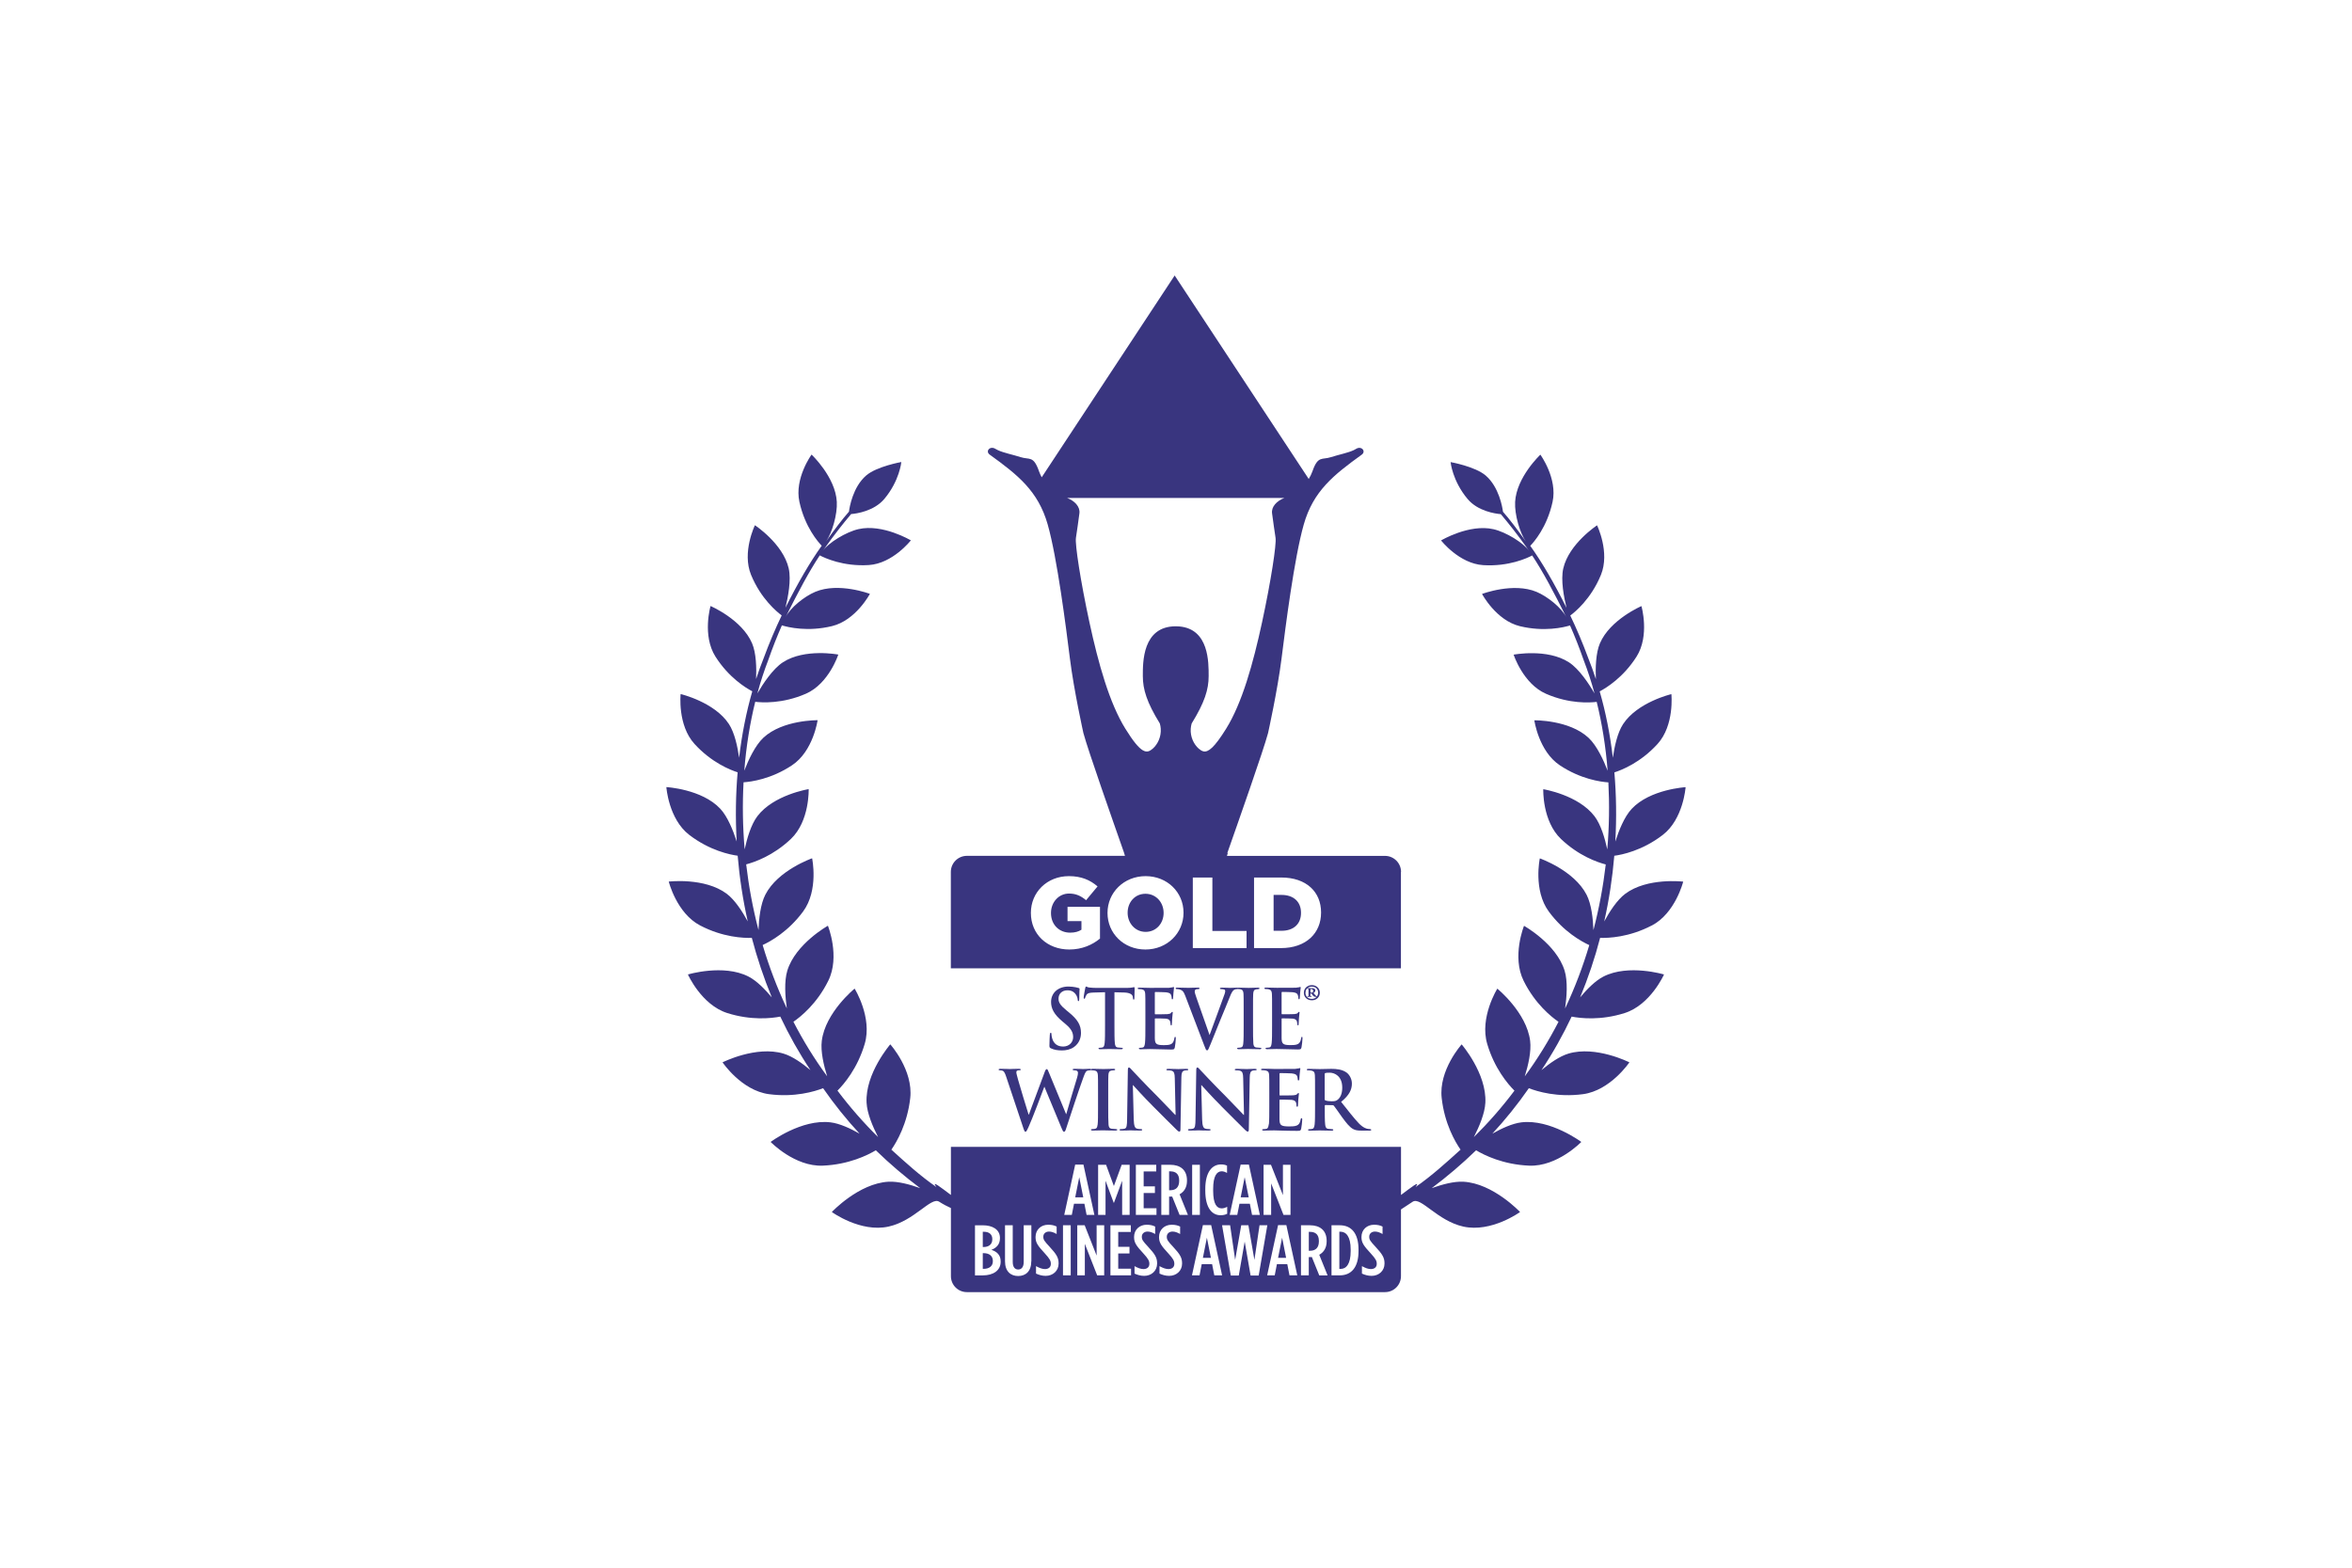 <?xml version="1.0" encoding="UTF-8"?> <svg xmlns="http://www.w3.org/2000/svg" id="Layer_1" width="600" height="400" viewBox="0 0 600 400"><defs><style>.cls-1{fill:#39357f;}</style></defs><path class="cls-1" d="m292.21,228.05c-2.73,0-4.55,2.21-4.55,4.81v.05c0,2.6,1.88,4.86,4.6,4.86s4.58-2.21,4.58-4.81v-.05c0-2.6-1.88-4.86-4.63-4.86Z"></path><path class="cls-1" d="m326.93,228.33h-2.03v9.16h2.03c2.98,0,4.96-1.65,4.96-4.55v-.05c0-2.88-1.98-4.55-4.96-4.55Z"></path><path class="cls-1" d="m357.41,222.48c0-2.27-1.84-4.1-4.1-4.1h-40.31l.21-.73h-.11c.02-.06.03-.11.05-.17,2.84-8.08,9.12-25.9,10.33-30.42,0,0,2.43-10.93,3.44-19.01s3.24-25.67,5.67-34.22c2.43-8.56,7.66-12.67,14.79-17.82,1.19-.86-.08-2.36-1.48-1.46-.17.11-.36.21-.57.31-1.48.7-3.79,1.13-5.8,1.78-2.29.75-3.31-.45-4.71,3.58-.26.73-.59,1.38-.96,1.99l-34.2-51.92-33.92,51.49c-.26-.49-.5-1.01-.7-1.57-1.4-4.03-2.42-2.84-4.71-3.58-1.98-.64-4.24-1.07-5.72-1.75-.24-.11-.45-.22-.65-.34-1.4-.9-2.67.6-1.48,1.46,7.13,5.15,12.36,9.27,14.79,17.82,2.43,8.56,4.66,26.14,5.67,34.22s3.44,19.01,3.44,19.01c1.22,4.52,7.5,22.34,10.33,30.42.11.3.17.6.27.9h-40.32c-2.27,0-4.1,1.84-4.1,4.1v24.6h114.82v-24.6Zm-76.81,17.01c-1.9,1.57-4.55,2.78-7.82,2.78-5.61,0-9.8-3.86-9.8-9.31v-.05c0-5.25,4.12-9.36,9.7-9.36,3.16,0,5.4.98,7.31,2.62l-2.93,3.52c-1.29-1.08-2.57-1.7-4.35-1.7-2.6,0-4.6,2.19-4.6,4.94v.05c0,2.91,2.03,4.99,4.89,4.99,1.21,0,2.13-.26,2.88-.75v-2.19h-3.55v-3.65h8.28v8.1Zm21.32-6.58c0,5.17-4.17,9.36-9.72,9.36s-9.67-4.14-9.67-9.31v-.05c0-5.17,4.17-9.36,9.72-9.36s9.67,4.14,9.67,9.31v.05Zm-1.05-73.07c-.3-.03-.61-.04-.93-.04-8.53,0-8.4,9.26-8.4,12.69s1.02,6.72,4.33,12.1c.14.45.21.9.24,1.34.14,2.06-.77,3.97-2.03,5.08-1.53,1.34-2.93,1.49-7-5.08-4.07-6.57-6.88-16.58-9.17-27.18s-3.69-19.86-3.44-21.5c.25-1.64.64-4.33.89-6.27.22-1.71-1.22-3.18-3.13-3.92h55.41c-1.91.74-3.36,2.21-3.13,3.92.25,1.94.64,4.63.89,6.27.25,1.64-1.15,10.9-3.44,21.5-2.29,10.6-5.09,20.61-9.17,27.18-3,4.83-4.55,6.03-5.76,5.79-.44-.09-.83-.36-1.24-.71-1.26-1.11-2.17-3.02-2.03-5.08.03-.44.11-.89.24-1.34,3.31-5.38,4.33-8.66,4.33-12.1s.11-11.99-7.47-12.65Zm17.13,82.07h-13.71v-18.01h4.99v13.63h8.72v4.37Zm19.01-9.05c0,5.2-3.78,9.05-10.26,9.05h-6.84v-18.01h6.94c6.43,0,10.16,3.7,10.16,8.9v.05Z"></path><polygon class="cls-1" points="274.29 305.5 276.34 305.5 275.32 300.37 274.29 305.5"></polygon><path class="cls-1" d="m298.52,298.87h-.28v4.82h.34c1.33,0,2.23-.73,2.23-2.37v-.11c0-1.75-.96-2.34-2.29-2.34Z"></path><polygon class="cls-1" points="317.52 300.37 316.5 305.5 318.55 305.5 317.52 300.37"></polygon><path class="cls-1" d="m334.16,314.31h-.28v4.82h.34c1.33,0,2.23-.73,2.23-2.37v-.11c0-1.75-.96-2.34-2.29-2.34Z"></path><path class="cls-1" d="m253.14,316.19v-.04c0-1.24-.86-1.86-2.15-1.86h-.28v3.89h.2c1.39,0,2.23-.71,2.23-1.99Z"></path><path class="cls-1" d="m341.95,314.27h-.28v9.5h.3c1.45,0,2.59-1.22,2.59-4.55v-.4c0-3.32-1.17-4.55-2.61-4.55Z"></path><path class="cls-1" d="m250.95,319.75h-.24v4h.2c1.43,0,2.37-.69,2.37-1.94v-.07c0-1.28-.9-1.99-2.33-1.99Z"></path><polygon class="cls-1" points="306.86 320.94 308.91 320.94 307.88 315.81 306.86 320.94"></polygon><polygon class="cls-1" points="326.04 320.94 328.09 320.94 327.07 315.81 326.04 320.94"></polygon><path class="cls-1" d="m421.38,236.15c6.01-3.14,8.01-11.2,8.01-11.2,0,0-9.19-1.1-14.79,3.11-2.09,1.57-4.01,4.55-5.36,7.05,1.26-5.6,2.1-11.21,2.57-16.76,1.91-.25,7.12-1.28,12.37-5.32,5.26-4.05,5.82-12.18,5.82-12.18,0,0-9.04.51-13.74,5.52-1.9,2.02-3.32,5.62-4.19,8.36.34-6.03.25-11.95-.24-17.65,1.83-.58,6.65-2.47,10.99-7.23,4.39-4.81,3.55-12.74,3.55-12.74,0,0-8.65,2.03-12.33,7.67-1.45,2.22-2.2,5.8-2.6,8.57-.7-5.97-1.83-11.66-3.36-16.94,1.65-.87,6-3.51,9.4-8.86,3.42-5.39,1.25-12.9,1.25-12.9,0,0-8,3.43-10.59,9.5-1.07,2.51-1.15,6.35-1.03,9.13-.59-1.8-1.22-3.56-1.9-5.24-1.45-3.95-3.01-7.6-4.63-10.99,1.2-.88,5.3-4.22,7.81-10.34,2.38-5.79-.98-12.67-.98-12.67,0,0-7.14,4.67-8.61,10.97-.7,2.99.17,7.43.82,10.08-3.1-6.2-6.21-11.58-9.25-15.82.91-.94,4.27-4.71,5.69-11.2,1.32-5.99-3.11-12.06-3.11-12.06,0,0-6.09,5.72-6.44,12.05-.18,3.21,1.23,7.97,2.72,10.07-2.22-3.11-4.12-5.63-5.82-7.55-.15-1.18-1.02-6.32-4.4-9.24-2.71-2.32-8.96-3.43-8.96-3.43,0,0,.44,4.77,4.34,9.42,2.61,3.11,7.05,3.74,8.47,3.86,2.02,2.41,3.96,4.8,7.21,9.36-1.46-2.04-5.87-4.79-9.1-5.52-6.17-1.41-13.35,2.87-13.35,2.87,0,0,4.62,5.92,10.74,6.3,6.54.41,11.27-1.81,12.5-2.47,2.88,4.37,5.32,9.03,8.73,15.78-1.23-2.44-4.81-5.3-7.59-6.48-5.96-2.51-13.93.52-13.93.52,0,0,3.59,6.77,9.67,8.23,6.17,1.49,11.13.31,12.78-.19,1.22,2.78,2.39,5.73,3.48,8.86,1.04,2.69,1.97,5.53,2.77,8.5-1.39-2.41-3.92-6.27-6.54-7.96-5.55-3.59-14.1-1.95-14.1-1.95,0,0,2.41,7.44,8.27,9.99,5.99,2.62,11.22,2.27,12.92,2.06,1.36,5.51,2.31,11.41,2.79,17.57-1.03-2.67-2.75-6.44-4.89-8.42-4.94-4.59-13.81-4.45-13.81-4.45,0,0,1.1,7.9,6.53,11.5,5.32,3.53,10.41,4.21,12.36,4.34.29,5.56.22,11.3-.28,17.11-.6-2.78-1.62-6.32-3.24-8.45-4.15-5.48-13.09-6.92-13.09-6.92,0,0-.29,8.13,4.53,12.71,4.53,4.31,9.31,5.95,11.41,6.49-.65,5.57-1.69,11.18-3.14,16.75-.11-2.89-.51-6.6-1.75-9.02-3.2-6.24-11.93-9.28-11.93-9.28,0,0-1.73,8.12,2.3,13.58,3.79,5.14,8.31,7.63,10.32,8.55-1.63,5.48-3.68,10.9-6.17,16.17.42-2.96.72-6.92-.13-9.66-2.11-6.84-10.35-11.43-10.35-11.43,0,0-3.18,7.86-.09,14.05,2.91,5.87,7.05,9.18,8.89,10.44-2.48,4.8-5.34,9.47-8.61,13.92.88-2.81,1.71-6.38,1.37-9.06-.9-7.25-8.37-13.32-8.37-13.32,0,0-4.58,7.33-2.58,14.1,1.84,6.24,5.27,10.26,6.95,11.93-3.19,4.25-6.66,8.2-10.36,11.85,1.37-2.66,2.81-6.06,2.94-8.79.37-7.44-6.05-14.87-6.05-14.87,0,0-5.91,6.56-5.09,13.71.73,6.52,3.4,11.12,4.81,13.15-3.76,3.41-7.39,6.7-11.48,9.54,1.51-2.03-1.49.37-3.71,2.02v-12.27h-114.82v12.27c-2.22-1.65-5.22-4.05-3.71-2.02-4.1-2.84-7.73-6.13-11.48-9.54,1.4-2.02,4.08-6.63,4.81-13.15.81-7.16-5.09-13.72-5.09-13.72,0,0-6.42,7.43-6.05,14.87.13,2.73,1.58,6.13,2.94,8.79-3.7-3.65-7.17-7.6-10.36-11.85,1.68-1.67,5.11-5.69,6.95-11.93,2-6.78-2.58-14.1-2.58-14.1,0,0-7.47,6.08-8.37,13.32-.34,2.68.49,6.25,1.37,9.06-3.27-4.45-6.13-9.11-8.61-13.92,1.84-1.26,5.98-4.57,8.89-10.45,3.08-6.2-.09-14.05-.09-14.05,0,0-8.24,4.6-10.35,11.43-.84,2.74-.55,6.7-.13,9.66-2.49-5.27-4.54-10.69-6.17-16.17,2.01-.92,6.53-3.42,10.32-8.55,4.03-5.46,2.3-13.58,2.3-13.58,0,0-8.74,3.04-11.93,9.28-1.24,2.42-1.64,6.12-1.75,9.02-1.45-5.57-2.49-11.19-3.14-16.75,2.09-.55,6.88-2.18,11.41-6.49,4.82-4.58,4.53-12.71,4.53-12.71,0,0-8.95,1.44-13.09,6.92-1.62,2.13-2.64,5.68-3.24,8.45-.5-5.82-.58-11.55-.28-17.11,1.96-.13,7.05-.81,12.36-4.34,5.43-3.6,6.53-11.5,6.53-11.5,0,0-8.87-.13-13.81,4.45-2.13,1.98-3.86,5.75-4.89,8.42.48-6.16,1.43-12.06,2.79-17.57,1.69.21,6.93.55,12.92-2.06,5.86-2.55,8.27-9.99,8.27-9.99,0,0-8.55-1.64-14.1,1.95-2.62,1.69-5.15,5.56-6.54,7.96.8-2.97,1.73-5.81,2.77-8.5,1.09-3.13,2.26-6.08,3.48-8.86,1.65.5,6.61,1.69,12.78.19,6.08-1.46,9.67-8.23,9.67-8.23,0,0-7.98-3.03-13.93-.52-2.78,1.17-6.36,4.03-7.59,6.48,3.41-6.75,5.85-11.41,8.73-15.78,1.23.65,5.96,2.88,12.5,2.47,6.12-.38,10.74-6.3,10.74-6.3,0,0-7.18-4.28-13.35-2.87-3.23.74-7.64,3.48-9.1,5.52,3.25-4.56,5.19-6.95,7.21-9.36,1.42-.12,5.85-.75,8.47-3.86,3.9-4.64,4.34-9.42,4.34-9.42,0,0-6.25,1.11-8.96,3.43-3.39,2.92-4.25,8.06-4.4,9.24-1.7,1.92-3.6,4.44-5.82,7.55,1.5-2.1,2.9-6.86,2.72-10.07-.35-6.33-6.44-12.05-6.44-12.05,0,0-4.42,6.07-3.1,12.06,1.43,6.49,4.79,10.26,5.69,11.2-3.04,4.24-6.15,9.63-9.25,15.82.65-2.64,1.52-7.09.82-10.08-1.47-6.3-8.61-10.97-8.61-10.97,0,0-3.36,6.88-.98,12.67,2.52,6.12,6.62,9.45,7.81,10.34-1.62,3.39-3.18,7.04-4.63,10.99-.68,1.69-1.31,3.44-1.9,5.24.12-2.78.05-6.62-1.03-9.13-2.59-6.07-10.59-9.5-10.59-9.5,0,0-2.17,7.51,1.25,12.9,3.39,5.35,7.74,7.99,9.4,8.86-1.52,5.28-2.66,10.98-3.36,16.94-.39-2.77-1.15-6.36-2.59-8.57-3.68-5.64-12.33-7.67-12.33-7.67,0,0-.84,7.93,3.55,12.74,4.34,4.76,9.17,6.65,10.99,7.23-.49,5.7-.58,11.62-.24,17.65-.88-2.74-2.3-6.34-4.19-8.36-4.7-5.02-13.75-5.52-13.75-5.52,0,0,.56,8.12,5.82,12.18,5.25,4.04,10.46,5.07,12.37,5.33.47,5.55,1.31,11.16,2.57,16.76-1.36-2.5-3.27-5.48-5.36-7.05-5.61-4.21-14.79-3.11-14.79-3.11,0,0,2,8.06,8.01,11.2,5.8,3.03,11.07,3.23,13.18,3.16,1.34,5.12,3.04,10.2,5.1,15.19-1.72-2.06-3.88-4.27-5.99-5.34-6.38-3.23-15.41-.51-15.41-.51,0,0,3.44,7.75,10.03,9.84,6.1,1.94,11.26,1.35,13.53.91,2.21,4.68,4.77,9.25,7.7,13.66-2.07-1.74-4.59-3.53-6.85-4.21-6.99-2.12-15.58,2.22-15.58,2.22,0,0,4.82,7.18,11.83,8.12,6.53.87,11.65-.68,13.82-1.52,2.86,4.12,5.97,7.99,9.31,11.6-2.35-1.34-5.1-2.61-7.42-2.89-7.4-.89-15.27,5-15.27,5,0,0,6.12,6.35,13.32,6.05,6.61-.28,11.43-2.67,13.51-3.92,3.59,3.49,7.38,6.71,11.32,9.66-2.62-.94-5.67-1.77-8.09-1.64-7.6.42-14.45,7.73-14.45,7.73,0,0,7.28,5.3,14.46,3.72,6.63-1.46,10.84-7.68,12.92-6.35,1.01.65,2.03,1.18,3,1.62v17.38c0,2.25,1.82,4.07,4.07,4.07h106.67c2.25,0,4.07-1.82,4.07-4.07v-17.03c.93-.62,1.91-1.27,3-1.97,2.08-1.33,6.29,4.89,12.92,6.35,7.18,1.58,14.46-3.72,14.46-3.72,0,0-6.86-7.31-14.45-7.73-2.42-.13-5.46.7-8.09,1.64,3.94-2.95,7.73-6.17,11.32-9.66,2.09,1.25,6.9,3.64,13.52,3.92,7.2.3,13.32-6.05,13.32-6.05,0,0-7.87-5.88-15.27-5-2.32.28-5.07,1.55-7.42,2.89,3.33-3.61,6.45-7.48,9.31-11.6,2.17.84,7.29,2.39,13.82,1.52,7-.94,11.83-8.12,11.83-8.12,0,0-8.59-4.34-15.58-2.22-2.26.68-4.78,2.47-6.85,4.21,2.93-4.41,5.49-8.98,7.7-13.66,2.27.44,7.43,1.03,13.53-.91,6.59-2.09,10.03-9.84,10.03-9.84,0,0-9.03-2.72-15.41.51-2.11,1.07-4.27,3.27-5.99,5.34,2.07-4.99,3.77-10.07,5.1-15.19,2.11.07,7.38-.13,13.18-3.16Zm-99.04,61.05h1.89l3.05,7.74v-7.74h1.93v12.78h-1.79l-3.15-8.04v8.04h-1.93v-12.78Zm-5.85-.04h2.11l2.79,12.82h-1.99l-.56-2.85h-2.65l-.56,2.85h-1.93l2.79-12.82Zm-9.02,6.23c0-4.42,1.81-6.28,4-6.28.68,0,1.04.09,1.55.31v1.86c-.5-.27-.9-.42-1.37-.42-1.23,0-2.17,1.19-2.17,4.51v.44c0,3.45.94,4.51,2.19,4.51.42,0,.88-.13,1.39-.4v1.77c-.5.27-1.02.38-1.71.38-2.19,0-3.88-1.9-3.88-6.28v-.4Zm-3.35-6.19h1.97v12.78h-1.97v-12.78Zm-14.36,0h5.2v1.7h-3.21v3.8h2.87v1.7h-2.87v3.89h3.27v1.7h-5.26v-12.78Zm-34.49,24.75c0,2.21-1.87,3.47-4.56,3.47h-1.99v-12.78h2.03c2.33,0,4.34,1,4.34,3.23v.07c0,1.72-1.08,2.54-2.19,2.96,1.33.42,2.37,1.26,2.37,2.92v.13Zm7.81-.13c0,2.52-1.39,3.76-3.35,3.76s-3.35-1.24-3.35-3.76v-9.19h1.97v9.35c0,1.33.56,1.94,1.39,1.94s1.41-.6,1.41-1.94v-9.35h1.95v9.19Zm6.97.58c0,1.88-1.47,3.14-3.29,3.14-.92,0-1.73-.24-2.47-.58v-1.9c.88.49,1.61.75,2.29.75.84,0,1.49-.44,1.49-1.31v-.04c0-.73-.26-1.26-1.55-2.67-1.73-1.88-2.35-2.68-2.35-4.13v-.04c0-1.88,1.41-3.12,3.21-3.12.94,0,1.55.16,2.17.46v1.9c-.76-.42-1.31-.62-1.95-.62-.8,0-1.45.49-1.45,1.3v.04c0,.71.26,1.1,1.55,2.48,1.87,2.01,2.35,2.87,2.35,4.31v.04Zm3.09,3.01h-1.97v-12.78h1.97v12.78Zm.28-15.43h-1.93l2.79-12.82h2.11l2.79,12.82h-1.99l-.56-2.85h-2.65l-.56,2.85Zm8.26,15.43h-1.79l-3.15-8.04v8.04h-1.93v-12.78h1.89l3.05,7.74v-7.74h1.93v12.78Zm.34-15.43h-1.89v-12.78h2.03l1.99,5.42,1.99-5.42h2.03v12.78h-1.91v-8.71l-2.09,5.63h-.06l-2.09-5.63v8.71Zm6.51,15.43h-5.26v-12.78h5.2v1.7h-3.21v3.8h2.87v1.7h-2.87v3.89h3.27v1.7Zm6.65-3.01c0,1.88-1.47,3.14-3.29,3.14-.92,0-1.73-.24-2.47-.58v-1.9c.88.49,1.61.75,2.29.75.84,0,1.49-.44,1.49-1.31v-.04c0-.73-.26-1.26-1.55-2.67-1.73-1.88-2.35-2.68-2.35-4.13v-.04c0-1.88,1.41-3.12,3.21-3.12.94,0,1.55.16,2.17.46v1.9c-.76-.42-1.31-.62-1.95-.62-.8,0-1.45.49-1.45,1.3v.04c0,.71.26,1.1,1.55,2.48,1.87,2.01,2.35,2.87,2.35,4.31v.04Zm6.37,0c0,1.88-1.47,3.14-3.29,3.14-.92,0-1.73-.24-2.47-.58v-1.9c.88.49,1.61.75,2.29.75.84,0,1.49-.44,1.49-1.31v-.04c0-.73-.26-1.26-1.55-2.67-1.73-1.88-2.35-2.68-2.35-4.13v-.04c0-1.88,1.41-3.12,3.21-3.12.94,0,1.55.16,2.17.46v1.9c-.76-.42-1.31-.62-1.95-.62-.8,0-1.45.49-1.45,1.3v.04c0,.71.26,1.1,1.55,2.48,1.87,2.01,2.35,2.87,2.35,4.31v.04Zm-.64-12.42l-1.89-4.68c-.08,0-.18.02-.26.02h-.52v4.66h-1.99v-12.78h2.29c2.49,0,4.26,1.26,4.26,3.98v.13c0,1.7-.78,2.81-1.89,3.42l2.13,5.26h-2.13Zm8.86,15.43l-.56-2.85h-2.65l-.56,2.85h-1.93l2.79-12.82h2.11l2.79,12.82h-1.99Zm9.26.05l-1.51-8.66-1.51,8.66h-2.03l-2.23-12.84h2.05l1.29,8.84,1.55-8.84h1.83l1.53,8.84,1.31-8.84h1.99l-2.21,12.84h-2.05Zm9.92-.05l-.56-2.85h-2.65l-.56,2.85h-1.93l2.79-12.82h2.11l2.79,12.82h-1.99Zm7.59,0l-1.89-4.68c-.08,0-.18.02-.26.02h-.52v4.66h-1.99v-12.78h2.29c2.49,0,4.26,1.26,4.26,3.98v.13c0,1.7-.78,2.81-1.89,3.42l2.13,5.26h-2.13Zm10.02-6.19c0,4.11-1.81,6.19-4.78,6.19h-2.11v-12.78h2.11c2.97,0,4.78,2.08,4.78,6.19v.4Zm6.63,3.18c0,1.88-1.47,3.14-3.29,3.14-.92,0-1.73-.24-2.47-.58v-1.9c.88.49,1.61.75,2.29.75.84,0,1.49-.44,1.49-1.31v-.04c0-.73-.26-1.26-1.55-2.67-1.73-1.88-2.35-2.68-2.35-4.13v-.04c0-1.88,1.41-3.12,3.21-3.12.94,0,1.55.16,2.17.46v1.9c-.76-.42-1.31-.62-1.95-.62-.8,0-1.45.49-1.45,1.3v.04c0,.71.26,1.1,1.55,2.48,1.87,2.01,2.35,2.87,2.35,4.31v.04Z"></path><path class="cls-1" d="m271.15,267.02c-1.19,0-2.33-.56-2.75-2.1-.1-.35-.17-.79-.17-1.06,0-.17-.02-.35-.19-.35-.15,0-.21.23-.23.54-.02.33-.1,1.58-.1,2.72,0,.46.06.56.37.71.83.39,1.69.54,2.81.54,1.02,0,2.1-.19,3.06-.85,1.39-.98,1.81-2.41,1.81-3.62,0-1.98-.83-3.41-3.15-5.3l-.54-.44c-1.6-1.31-2.04-2.04-2.04-2.99,0-1.25.87-2.14,2.29-2.14,1.25,0,1.81.62,2.1,1.02.4.54.5,1.18.5,1.37,0,.25.06.37.19.37.15,0,.21-.17.21-.62,0-1.62.08-2.22.08-2.49,0-.14-.1-.21-.27-.25-.21-.06-.46-.12-.79-.19-.46-.08-1.04-.17-1.77-.17-2.67,0-4.44,1.64-4.44,3.93,0,1.68.73,3.14,2.85,4.93l.89.75c1.6,1.35,1.89,2.31,1.89,3.33,0,1.1-.85,2.37-2.58,2.37Z"></path><path class="cls-1" d="m286.44,267.52c0-.1-.1-.17-.31-.17-.29,0-.71-.04-.98-.08-.58-.08-.69-.54-.75-1.12-.1-.89-.1-2.54-.1-4.45v-8.52c1.13.02,1.92.04,2.42.06,1.71.04,2.23.62,2.27,1.16,0,.06.02.17.02.23.02.31.06.42.21.42.12,0,.15-.12.17-.33,0-.54.06-1.97.06-2.41,0-.31-.02-.44-.15-.44-.08,0-.23.04-.52.1-.29.04-.71.1-1.33.1h-7.62c-.63,0-1.37-.04-1.92-.1-.48-.04-.67-.25-.83-.25-.12,0-.17.13-.23.39-.04.17-.4,2.06-.4,2.39,0,.23.04.33.17.33.12,0,.17-.08.21-.25.04-.17.13-.42.33-.73.29-.46.75-.56,1.87-.6.94-.02,2.14-.06,2.87-.08v8.52c0,1.91,0,3.56-.1,4.43-.06.6-.17,1.06-.56,1.14-.17.04-.4.08-.69.08-.23,0-.31.06-.31.17,0,.15.13.21.38.21.77,0,1.98-.06,2.42-.06.54,0,1.75.06,3.02.06.21,0,.37-.06.37-.21Z"></path><path class="cls-1" d="m294.75,253.11c.39,0,2.41.04,2.73.08.96.12,1.15.37,1.29.75.1.25.12.58.12.67,0,.25.04.37.17.37s.17-.12.19-.23c.04-.25.08-1.16.1-1.37.06-.96.15-1.2.15-1.35,0-.1-.02-.19-.12-.19s-.21.06-.31.08c-.15.04-.46.08-.83.12-.37.02-4.19.02-4.81.02-1,0-1.89-.06-2.77-.06-.29,0-.42.04-.42.19s.12.19.33.19c.27,0,.6.02.75.06.63.15.79.48.83,1.19.04.67.04,1.25.04,4.41v3.66c0,1.91,0,3.56-.1,4.43-.08.6-.17,1.06-.56,1.14-.17.04-.4.08-.69.08-.23,0-.31.06-.31.17,0,.15.13.21.38.21.87,0,1.66-.06,2.42-.06,1.92,0,3.62.12,5.33.12.73,0,.91,0,1.04-.54.1-.42.25-1.83.25-2.31,0-.21,0-.37-.15-.37-.13,0-.17.08-.21.31-.13.85-.37,1.29-.87,1.54-.5.25-1.31.25-1.81.25-1.96,0-2.27-.31-2.31-1.75-.02-.6,0-2.52,0-3.22v-1.64c0-.12.02-.21.12-.21.46,0,2.37.02,2.73.06.71.08.98.39,1.08.81.06.27.06.39.08.6,0,.1.04.33.17.33.17,0,.17-.23.17-.39,0-.15.06-.98.08-1.39.08-1.06.15-1.39.15-1.52s-.06-.17-.14-.17c-.1,0-.17.1-.31.27-.17.21-.46.27-.92.31-.44.04-2.65.04-3.08.04-.12,0-.13-.08-.13-.23v-5.26c0-.14.04-.21.13-.21Z"></path><path class="cls-1" d="m321.79,267.52c0-.1-.1-.17-.31-.17-.29,0-.71-.04-.98-.08-.58-.08-.71-.46-.77-1.02-.08-.9-.08-2.54-.08-4.55v-3.66c0-3.16,0-3.74.04-4.41.04-.73.19-1.08.71-1.19.23-.04.38-.06.58-.06s.31-.04.31-.21c0-.13-.15-.17-.4-.17-.73,0-1.87.06-2.35.06-.56,0-1.77-.06-2.5-.06-.11,0-.18.01-.26.03-.06-.01-.12-.03-.2-.03-.58,0-1.48.06-1.81.06-.25,0-1.06-.06-2.02-.06-.37,0-.54.04-.54.21,0,.15.15.17.33.17.25,0,.54.02.77.1.17.06.25.23.25.39,0,.19-.08.5-.17.77-.46,1.37-3,8.17-3.83,10.46-1-2.87-2.29-6.55-3.35-9.54-.27-.75-.44-1.33-.44-1.6,0-.19.06-.33.19-.44.15-.12.44-.15.75-.15.17,0,.29-.04.29-.19s-.21-.19-.44-.19c-.96,0-1.89.06-2.37.06-.67,0-1.77-.06-2.79-.06-.29,0-.5.02-.5.19,0,.12.06.19.23.19.15,0,.46,0,.75.08.69.21,1.02.44,1.46,1.58l4.85,12.7c.37.98.48,1.27.73,1.27.27,0,.38-.33.88-1.54.42-1.04,1.33-3.31,2.56-6.34,1.04-2.56,1.56-3.68,2.31-5.63.52-1.33.81-1.68,1.06-1.87.35-.25.75-.25.94-.25.05,0,.07-.01.11-.02.03,0,.06.02.1.02.23,0,.48.02.69.08.42.1.62.46.65,1.16.04.67.04,1.25.04,4.41v3.66c0,2.02,0,3.66-.1,4.53-.06.6-.17.96-.56,1.04-.17.04-.4.08-.69.08-.23,0-.31.06-.31.17,0,.15.13.21.38.21.77,0,1.98-.06,2.42-.06.52,0,1.73.06,3,.06.21,0,.37-.06.37-.21Z"></path><path class="cls-1" d="m332.14,264.56c-.13,0-.17.08-.21.31-.13.85-.37,1.29-.87,1.54-.5.25-1.31.25-1.81.25-1.96,0-2.27-.31-2.31-1.75-.02-.6,0-2.52,0-3.22v-1.64c0-.12.02-.21.12-.21.46,0,2.37.02,2.73.06.71.08.98.39,1.08.81.06.27.06.39.08.6,0,.1.04.33.17.33.17,0,.17-.23.17-.39,0-.15.06-.98.08-1.39.08-1.06.15-1.39.15-1.52s-.06-.17-.14-.17c-.1,0-.17.1-.31.27-.17.21-.46.27-.92.31-.44.04-2.65.04-3.08.04-.12,0-.13-.08-.13-.23v-5.26c0-.14.04-.21.13-.21.39,0,2.41.04,2.73.08.96.12,1.15.37,1.29.75.1.25.12.58.12.67,0,.25.04.37.17.37s.17-.12.19-.23c.04-.25.08-1.16.1-1.37.06-.96.15-1.2.15-1.35,0-.1-.02-.19-.12-.19s-.21.06-.31.08c-.15.04-.46.08-.83.12-.37.02-4.19.02-4.81.02-1,0-1.89-.06-2.77-.06-.29,0-.42.04-.42.19s.12.19.33.19c.27,0,.6.02.75.06.63.15.79.48.83,1.19.04.67.04,1.25.04,4.41v3.66c0,1.91,0,3.56-.1,4.43-.08.6-.17,1.06-.56,1.14-.17.04-.4.08-.69.08-.23,0-.31.06-.31.17,0,.15.13.21.38.21.87,0,1.66-.06,2.42-.06,1.92,0,3.62.12,5.33.12.73,0,.91,0,1.04-.54.1-.42.25-1.83.25-2.31,0-.21,0-.37-.15-.37Z"></path><path class="cls-1" d="m336.69,253.31c0-1.13-.86-1.95-2.03-1.95s-2.04.82-2.04,1.95.86,1.92,2.04,1.92,2.03-.84,2.03-1.92Zm-3.65-.02c0-.95.66-1.55,1.61-1.55s1.61.6,1.61,1.55c0,.39-.14.71-.34.98,0,0,.01-.01.01-.03,0-.04-.02-.07-.07-.07s-.09,0-.38-.33l-.4-.46c.38-.27.47-.44.47-.66,0-.53-.6-.6-.97-.6-.22,0-.31.02-.51.02-.15,0-.33-.02-.38-.02h-.09c-.07,0-.11.02-.11.09,0,.04.02.07.04.07.18,0,.27.02.27.16v1.04c0,.31.02.46,0,.58-.02.13-.04.13-.24.13-.04,0-.07.02-.07.07,0,.07.11.09.15.09h.11s.27-.02.33-.02c.11,0,.31.02.35.02h.09s.09-.02.09-.09-.02-.07-.07-.07c-.07,0-.18,0-.22-.02-.02-.02-.04-.07-.04-.47v-.2h.27l.31.42c.33.44.57.42.86.42.08,0,.13,0,.16-.02-.28.34-.7.55-1.22.55-.97,0-1.64-.64-1.64-1.57Zm1.97-.44c0,.18-.09.31-.2.38-.07.04-.13.04-.2.04-.09,0-.24-.02-.31-.07v-.8s.18-.04.2-.04c.31,0,.51.22.51.49Z"></path><path class="cls-1" d="m279.99,286.97c-.06.6-.19.96-.6,1.04-.19.04-.44.08-.75.08-.25,0-.33.06-.33.17,0,.15.15.21.42.21.83,0,2.15-.06,2.63-.06.56,0,1.88.06,3.25.06.23,0,.4-.06.4-.21,0-.1-.1-.17-.33-.17-.31,0-.77-.04-1.06-.08-.62-.08-.77-.46-.83-1.02-.08-.9-.08-2.54-.08-4.56v-3.67c0-3.17,0-3.75.04-4.42.04-.73.21-1.08.77-1.19.25-.04.42-.06.63-.06s.33-.04.33-.21c0-.13-.17-.17-.44-.17-.79,0-2.02.06-2.54.06-.6,0-1.92-.06-2.71-.06-.26,0-.38.04-.44.11-.05-.07-.15-.11-.33-.11-.69,0-1.58.06-1.73.06-.19,0-1.06-.06-2.17-.06-.31,0-.48.04-.48.19,0,.13.15.19.35.19.81,0,1,.29,1,.62,0,.29-.06.73-.21,1.21-.73,2.44-2.4,7.94-2.77,9.33h-.06l-4.33-10.48c-.27-.67-.38-.98-.6-.98-.17,0-.31.17-.52.75l-4.04,10.86h-.06c-.37-1.17-2.31-7.48-2.67-8.85-.25-.94-.46-1.65-.46-1.92,0-.23.04-.37.23-.46.15-.08.35-.08.52-.08.21,0,.37-.02.37-.19,0-.13-.15-.19-.44-.19-1.21,0-2.13.06-2.31.06s-1.33-.06-2.42-.06c-.29,0-.46.04-.46.19,0,.17.13.19.33.19.19,0,.6.04.83.19.29.21.52.71.77,1.48l4.42,13.23c.19.54.27.77.48.77.25,0,.35-.25.75-1.1.9-1.92,3.67-9.29,4.06-10.35h.04l4.33,10.44c.31.77.44,1.02.65,1.02.27,0,.37-.25.6-.98,1.02-3.13,3.21-9.75,4.17-12.38.44-1.19.67-2.02,1.17-2.21.23-.08.52-.1.73-.1.13,0,.2-.04.24-.1.05.07.13.1.28.1.25,0,.52.02.75.08.46.1.67.46.71,1.17.04.67.04,1.25.04,4.42v3.67c0,2.02,0,3.67-.1,4.54Z"></path><path class="cls-1" d="m294.01,282.14c2.17,2.15,4.83,4.88,6.15,6.13.23.23.48.46.71.46.19,0,.27-.19.27-.65l.23-13.15c.02-1.17.19-1.6.77-1.77.25-.06.42-.06.62-.06.25,0,.37-.06.37-.19,0-.17-.21-.19-.48-.19-1.02,0-1.81.06-2.04.06-.44,0-1.44-.06-2.52-.06-.31,0-.54.02-.54.19,0,.13.08.19.33.19.29,0,.79,0,1.1.13.5.21.69.6.71,1.88l.21,9.35h-.1c-.35-.33-3.17-3.33-4.58-4.75-3.04-3.02-6.21-6.42-6.46-6.69-.35-.37-.54-.65-.77-.65-.21,0-.27.29-.27.71l-.19,12.33c-.02,1.81-.1,2.42-.65,2.58-.29.08-.67.1-.94.1-.21,0-.33.04-.33.17,0,.19.19.21.46.21,1.08,0,2.06-.06,2.25-.06.4,0,1.23.06,2.58.06.29,0,.48-.04.48-.21,0-.13-.13-.17-.35-.17-.33,0-.73-.02-1.08-.15-.42-.15-.69-.69-.73-2.31l-.23-8.75h.06c.37.4,2.69,3,4.96,5.25Z"></path><path class="cls-1" d="m311.45,282.14c2.17,2.15,4.83,4.88,6.15,6.13.23.23.48.46.71.46.19,0,.27-.19.27-.65l.23-13.15c.02-1.17.19-1.6.77-1.77.25-.06.42-.06.63-.06.25,0,.37-.06.37-.19,0-.17-.21-.19-.48-.19-1.02,0-1.81.06-2.04.06-.44,0-1.44-.06-2.52-.06-.31,0-.54.02-.54.19,0,.13.08.19.33.19.29,0,.79,0,1.1.13.5.21.69.6.71,1.88l.21,9.35h-.1c-.35-.33-3.17-3.33-4.58-4.75-3.04-3.02-6.21-6.42-6.46-6.69-.35-.37-.54-.65-.77-.65-.21,0-.27.29-.27.71l-.19,12.33c-.02,1.81-.1,2.42-.65,2.58-.29.08-.67.1-.94.1-.21,0-.33.04-.33.17,0,.19.19.21.46.21,1.08,0,2.06-.06,2.25-.06.4,0,1.23.06,2.58.06.29,0,.48-.04.48-.21,0-.13-.13-.17-.35-.17-.33,0-.73-.02-1.08-.15-.42-.15-.69-.69-.73-2.31l-.23-8.75h.06c.38.4,2.69,3,4.96,5.25Z"></path><path class="cls-1" d="m323.66,286.87c-.08.6-.19,1.06-.6,1.15-.19.04-.44.08-.75.08-.25,0-.33.06-.33.17,0,.15.15.21.42.21.42,0,.96-.04,1.44-.04.5-.02.96-.02,1.19-.02.62,0,1.27.02,2.17.06.9.02,2.04.06,3.61.06.79,0,.98,0,1.12-.54.1-.42.27-1.83.27-2.31,0-.21,0-.38-.17-.38-.15,0-.19.08-.23.31-.15.85-.4,1.29-.94,1.54-.54.25-1.42.25-1.96.25-2.13,0-2.46-.31-2.5-1.75-.02-.6,0-2.52,0-3.23v-1.65c0-.13.02-.21.13-.21.5,0,2.56.02,2.96.06.77.08,1.06.4,1.17.81.06.27.06.54.08.75,0,.1.04.19.19.19.19,0,.19-.23.19-.4,0-.15.06-.98.08-1.4.08-1.06.17-1.4.17-1.52s-.06-.17-.15-.17c-.1,0-.19.1-.33.27-.19.21-.5.27-1,.31-.48.04-2.87.04-3.33.04-.13,0-.15-.08-.15-.23v-5.27c0-.15.04-.21.15-.21.42,0,2.6.04,2.96.08,1.04.12,1.25.37,1.4.75.1.25.13.6.13.75,0,.19.04.29.19.29s.19-.12.21-.23c.04-.25.08-1.17.1-1.38.06-.96.17-1.21.17-1.35,0-.1-.02-.19-.12-.19s-.23.06-.33.08c-.17.04-.5.08-.9.13-.4.02-4.54.02-5.21.02-.29,0-.77-.02-1.31-.04-.52,0-1.12-.02-1.69-.02-.31,0-.46.04-.46.19s.13.19.35.19c.29,0,.65.02.81.06.69.15.85.48.9,1.19.04.67.04,1.25.04,4.42v3.67c0,1.92,0,3.56-.1,4.44Z"></path><path class="cls-1" d="m338.1,281.95l1.81.04c.15,0,.27.02.37.15.27.31,1.23,1.73,2.06,2.88,1.17,1.6,1.96,2.58,2.85,3.06.54.29,1.06.4,2.23.4h1.98c.25,0,.4-.04.4-.21,0-.1-.08-.17-.25-.17s-.35-.02-.58-.06c-.31-.06-1.17-.21-2.33-1.42-1.23-1.29-2.67-3.15-4.52-5.48,2.1-1.71,2.75-3.12,2.75-4.67,0-1.4-.83-2.46-1.42-2.85-1.13-.77-2.52-.9-3.83-.9-.64,0-2.23.06-2.94.06-.44,0-1.75-.06-2.85-.06-.31,0-.46.04-.46.19s.12.19.35.19c.29,0,.65.02.81.06.69.15.85.48.9,1.19.04.67.04,1.25.04,4.42v3.67c0,1.92,0,3.56-.1,4.44-.08.6-.19,1.06-.6,1.15-.19.04-.44.08-.75.08-.25,0-.33.06-.33.17,0,.15.15.21.42.21.83,0,2.15-.06,2.54-.06.31,0,1.85.06,3.06.06.27,0,.42-.06.42-.21,0-.1-.08-.17-.25-.17-.25,0-.71-.04-1.02-.08-.62-.08-.75-.54-.81-1.15-.1-.87-.1-2.52-.1-4.46v-.29c0-.13.06-.17.17-.17Zm-.17-7.88c0-.17.04-.25.19-.29.21-.06.58-.08,1.1-.08,1.23,0,3.19.85,3.19,3.81,0,1.71-.6,2.67-1.23,3.13-.38.27-.65.35-1.48.35-.52,0-1.15-.06-1.58-.21-.15-.06-.19-.15-.19-.38v-6.33Z"></path></svg> 